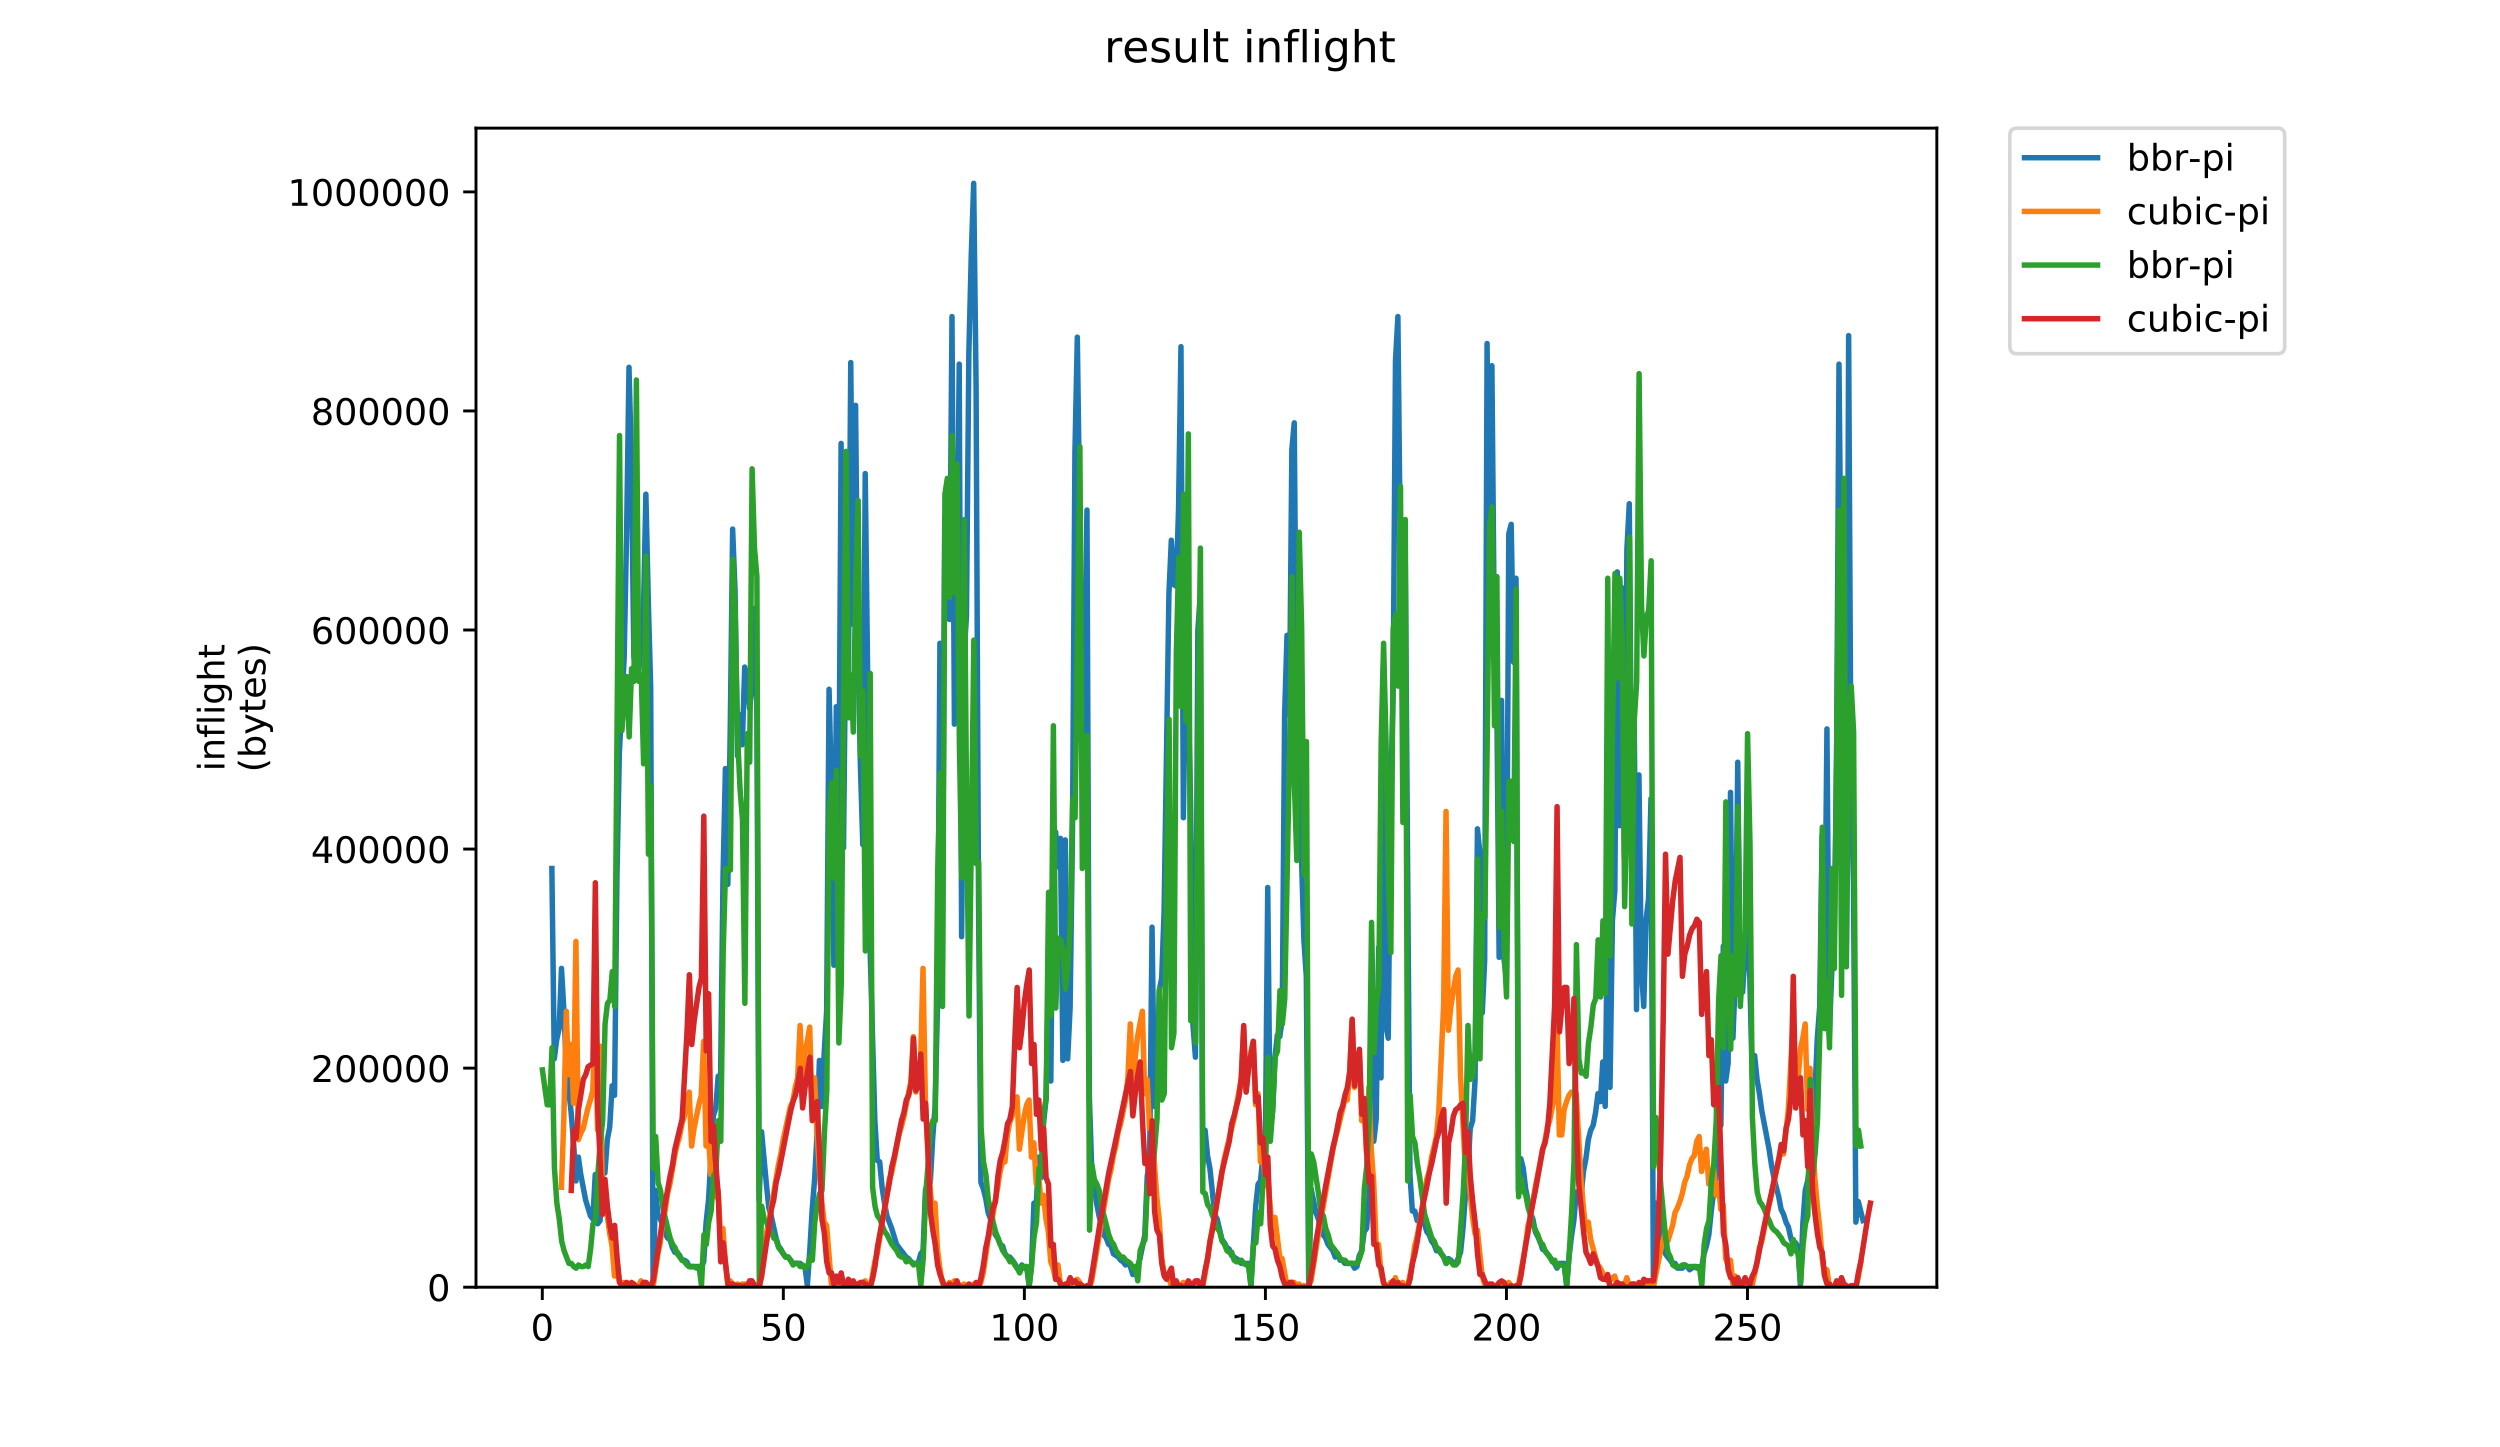 <?xml version="1.0" encoding="utf-8" standalone="no"?>
<!DOCTYPE svg PUBLIC "-//W3C//DTD SVG 1.1//EN"
  "http://www.w3.org/Graphics/SVG/1.1/DTD/svg11.dtd">
<!-- Created with matplotlib (https://matplotlib.org/) -->
<svg height="396pt" version="1.1" viewBox="0 0 684 396" width="684pt" xmlns="http://www.w3.org/2000/svg" xmlns:xlink="http://www.w3.org/1999/xlink">
 <defs>
  <style type="text/css">
*{stroke-linecap:butt;stroke-linejoin:round;}
  </style>
 </defs>
 <g id="figure_1">
  <g id="patch_1">
   <path d="M 0 396 
L 684 396 
L 684 0 
L 0 0 
z
" style="fill:#ffffff;"/>
  </g>
  <g id="axes_1">
   <g id="patch_2">
    <path d="M 130.23 352.174 
L 529.913 352.174 
L 529.913 35.062 
L 130.23 35.062 
z
" style="fill:#ffffff;"/>
   </g>
   <g id="matplotlib.axis_1">
    <g id="xtick_1">
     <g id="line2d_1">
      <defs>
       <path d="M 0 0 
L 0 3.5 
" id="m6be4c6c244" style="stroke:#000000;stroke-width:0.8;"/>
      </defs>
      <g>
       <use style="stroke:#000000;stroke-width:0.8;" x="148.374" xlink:href="#m6be4c6c244" y="352.174"/>
      </g>
     </g>
     <g id="text_1">
      <!-- 0 -->
      <defs>
       <path d="M 31.781 66.406 
Q 24.172 66.406 20.328 58.906 
Q 16.5 51.422 16.5 36.375 
Q 16.5 21.391 20.328 13.891 
Q 24.172 6.391 31.781 6.391 
Q 39.453 6.391 43.281 13.891 
Q 47.125 21.391 47.125 36.375 
Q 47.125 51.422 43.281 58.906 
Q 39.453 66.406 31.781 66.406 
z
M 31.781 74.219 
Q 44.047 74.219 50.516 64.516 
Q 56.984 54.828 56.984 36.375 
Q 56.984 17.969 50.516 8.266 
Q 44.047 -1.422 31.781 -1.422 
Q 19.531 -1.422 13.062 8.266 
Q 6.594 17.969 6.594 36.375 
Q 6.594 54.828 13.062 64.516 
Q 19.531 74.219 31.781 74.219 
z
" id="DejaVuSans-48"/>
      </defs>
      <g transform="translate(145.193 366.773)scale(0.1 -0.1)">
       <use xlink:href="#DejaVuSans-48"/>
      </g>
     </g>
    </g>
    <g id="xtick_2">
     <g id="line2d_2">
      <g>
       <use style="stroke:#000000;stroke-width:0.8;" x="214.321" xlink:href="#m6be4c6c244" y="352.174"/>
      </g>
     </g>
     <g id="text_2">
      <!-- 50 -->
      <defs>
       <path d="M 10.797 72.906 
L 49.516 72.906 
L 49.516 64.594 
L 19.828 64.594 
L 19.828 46.734 
Q 21.969 47.469 24.109 47.828 
Q 26.266 48.188 28.422 48.188 
Q 40.625 48.188 47.75 41.5 
Q 54.891 34.812 54.891 23.391 
Q 54.891 11.625 47.562 5.094 
Q 40.234 -1.422 26.906 -1.422 
Q 22.312 -1.422 17.547 -0.641 
Q 12.797 0.141 7.719 1.703 
L 7.719 11.625 
Q 12.109 9.234 16.797 8.062 
Q 21.484 6.891 26.703 6.891 
Q 35.156 6.891 40.078 11.328 
Q 45.016 15.766 45.016 23.391 
Q 45.016 31 40.078 35.438 
Q 35.156 39.891 26.703 39.891 
Q 22.75 39.891 18.812 39.016 
Q 14.891 38.141 10.797 36.281 
z
" id="DejaVuSans-53"/>
      </defs>
      <g transform="translate(207.958 366.773)scale(0.1 -0.1)">
       <use xlink:href="#DejaVuSans-53"/>
       <use x="63.623" xlink:href="#DejaVuSans-48"/>
      </g>
     </g>
    </g>
    <g id="xtick_3">
     <g id="line2d_3">
      <g>
       <use style="stroke:#000000;stroke-width:0.8;" x="280.268" xlink:href="#m6be4c6c244" y="352.174"/>
      </g>
     </g>
     <g id="text_3">
      <!-- 100 -->
      <defs>
       <path d="M 12.406 8.297 
L 28.516 8.297 
L 28.516 63.922 
L 10.984 60.406 
L 10.984 69.391 
L 28.422 72.906 
L 38.281 72.906 
L 38.281 8.297 
L 54.391 8.297 
L 54.391 0 
L 12.406 0 
z
" id="DejaVuSans-49"/>
      </defs>
      <g transform="translate(270.724 366.773)scale(0.1 -0.1)">
       <use xlink:href="#DejaVuSans-49"/>
       <use x="63.623" xlink:href="#DejaVuSans-48"/>
       <use x="127.246" xlink:href="#DejaVuSans-48"/>
      </g>
     </g>
    </g>
    <g id="xtick_4">
     <g id="line2d_4">
      <g>
       <use style="stroke:#000000;stroke-width:0.8;" x="346.215" xlink:href="#m6be4c6c244" y="352.174"/>
      </g>
     </g>
     <g id="text_4">
      <!-- 150 -->
      <g transform="translate(336.671 366.773)scale(0.1 -0.1)">
       <use xlink:href="#DejaVuSans-49"/>
       <use x="63.623" xlink:href="#DejaVuSans-53"/>
       <use x="127.246" xlink:href="#DejaVuSans-48"/>
      </g>
     </g>
    </g>
    <g id="xtick_5">
     <g id="line2d_5">
      <g>
       <use style="stroke:#000000;stroke-width:0.8;" x="412.162" xlink:href="#m6be4c6c244" y="352.174"/>
      </g>
     </g>
     <g id="text_5">
      <!-- 200 -->
      <defs>
       <path d="M 19.188 8.297 
L 53.609 8.297 
L 53.609 0 
L 7.328 0 
L 7.328 8.297 
Q 12.938 14.109 22.625 23.891 
Q 32.328 33.688 34.812 36.531 
Q 39.547 41.844 41.422 45.531 
Q 43.312 49.219 43.312 52.781 
Q 43.312 58.594 39.234 62.25 
Q 35.156 65.922 28.609 65.922 
Q 23.969 65.922 18.812 64.312 
Q 13.672 62.703 7.812 59.422 
L 7.812 69.391 
Q 13.766 71.781 18.938 73 
Q 24.125 74.219 28.422 74.219 
Q 39.75 74.219 46.484 68.547 
Q 53.219 62.891 53.219 53.422 
Q 53.219 48.922 51.531 44.891 
Q 49.859 40.875 45.406 35.406 
Q 44.188 33.984 37.641 27.219 
Q 31.109 20.453 19.188 8.297 
z
" id="DejaVuSans-50"/>
      </defs>
      <g transform="translate(402.618 366.773)scale(0.1 -0.1)">
       <use xlink:href="#DejaVuSans-50"/>
       <use x="63.623" xlink:href="#DejaVuSans-48"/>
       <use x="127.246" xlink:href="#DejaVuSans-48"/>
      </g>
     </g>
    </g>
    <g id="xtick_6">
     <g id="line2d_6">
      <g>
       <use style="stroke:#000000;stroke-width:0.8;" x="478.109" xlink:href="#m6be4c6c244" y="352.174"/>
      </g>
     </g>
     <g id="text_6">
      <!-- 250 -->
      <g transform="translate(468.565 366.773)scale(0.1 -0.1)">
       <use xlink:href="#DejaVuSans-50"/>
       <use x="63.623" xlink:href="#DejaVuSans-53"/>
       <use x="127.246" xlink:href="#DejaVuSans-48"/>
      </g>
     </g>
    </g>
   </g>
   <g id="matplotlib.axis_2">
    <g id="ytick_1">
     <g id="line2d_7">
      <defs>
       <path d="M 0 0 
L -3.5 0 
" id="me7ebad036f" style="stroke:#000000;stroke-width:0.8;"/>
      </defs>
      <g>
       <use style="stroke:#000000;stroke-width:0.8;" x="130.23" xlink:href="#me7ebad036f" y="352.174"/>
      </g>
     </g>
     <g id="text_7">
      <!-- 0 -->
      <g transform="translate(116.868 355.973)scale(0.1 -0.1)">
       <use xlink:href="#DejaVuSans-48"/>
      </g>
     </g>
    </g>
    <g id="ytick_2">
     <g id="line2d_8">
      <g>
       <use style="stroke:#000000;stroke-width:0.8;" x="130.23" xlink:href="#me7ebad036f" y="292.24"/>
      </g>
     </g>
     <g id="text_8">
      <!-- 200000 -->
      <g transform="translate(85.055 296.039)scale(0.1 -0.1)">
       <use xlink:href="#DejaVuSans-50"/>
       <use x="63.623" xlink:href="#DejaVuSans-48"/>
       <use x="127.246" xlink:href="#DejaVuSans-48"/>
       <use x="190.869" xlink:href="#DejaVuSans-48"/>
       <use x="254.492" xlink:href="#DejaVuSans-48"/>
       <use x="318.115" xlink:href="#DejaVuSans-48"/>
      </g>
     </g>
    </g>
    <g id="ytick_3">
     <g id="line2d_9">
      <g>
       <use style="stroke:#000000;stroke-width:0.8;" x="130.23" xlink:href="#me7ebad036f" y="232.306"/>
      </g>
     </g>
     <g id="text_9">
      <!-- 400000 -->
      <defs>
       <path d="M 37.797 64.312 
L 12.891 25.391 
L 37.797 25.391 
z
M 35.203 72.906 
L 47.609 72.906 
L 47.609 25.391 
L 58.016 25.391 
L 58.016 17.188 
L 47.609 17.188 
L 47.609 0 
L 37.797 0 
L 37.797 17.188 
L 4.891 17.188 
L 4.891 26.703 
z
" id="DejaVuSans-52"/>
      </defs>
      <g transform="translate(85.055 236.105)scale(0.1 -0.1)">
       <use xlink:href="#DejaVuSans-52"/>
       <use x="63.623" xlink:href="#DejaVuSans-48"/>
       <use x="127.246" xlink:href="#DejaVuSans-48"/>
       <use x="190.869" xlink:href="#DejaVuSans-48"/>
       <use x="254.492" xlink:href="#DejaVuSans-48"/>
       <use x="318.115" xlink:href="#DejaVuSans-48"/>
      </g>
     </g>
    </g>
    <g id="ytick_4">
     <g id="line2d_10">
      <g>
       <use style="stroke:#000000;stroke-width:0.8;" x="130.23" xlink:href="#me7ebad036f" y="172.371"/>
      </g>
     </g>
     <g id="text_10">
      <!-- 600000 -->
      <defs>
       <path d="M 33.016 40.375 
Q 26.375 40.375 22.484 35.828 
Q 18.609 31.297 18.609 23.391 
Q 18.609 15.531 22.484 10.953 
Q 26.375 6.391 33.016 6.391 
Q 39.656 6.391 43.531 10.953 
Q 47.406 15.531 47.406 23.391 
Q 47.406 31.297 43.531 35.828 
Q 39.656 40.375 33.016 40.375 
z
M 52.594 71.297 
L 52.594 62.312 
Q 48.875 64.062 45.094 64.984 
Q 41.312 65.922 37.594 65.922 
Q 27.828 65.922 22.672 59.328 
Q 17.531 52.734 16.797 39.406 
Q 19.672 43.656 24.016 45.922 
Q 28.375 48.188 33.594 48.188 
Q 44.578 48.188 50.953 41.516 
Q 57.328 34.859 57.328 23.391 
Q 57.328 12.156 50.688 5.359 
Q 44.047 -1.422 33.016 -1.422 
Q 20.359 -1.422 13.672 8.266 
Q 6.984 17.969 6.984 36.375 
Q 6.984 53.656 15.188 63.938 
Q 23.391 74.219 37.203 74.219 
Q 40.922 74.219 44.703 73.484 
Q 48.484 72.75 52.594 71.297 
z
" id="DejaVuSans-54"/>
      </defs>
      <g transform="translate(85.055 176.171)scale(0.1 -0.1)">
       <use xlink:href="#DejaVuSans-54"/>
       <use x="63.623" xlink:href="#DejaVuSans-48"/>
       <use x="127.246" xlink:href="#DejaVuSans-48"/>
       <use x="190.869" xlink:href="#DejaVuSans-48"/>
       <use x="254.492" xlink:href="#DejaVuSans-48"/>
       <use x="318.115" xlink:href="#DejaVuSans-48"/>
      </g>
     </g>
    </g>
    <g id="ytick_5">
     <g id="line2d_11">
      <g>
       <use style="stroke:#000000;stroke-width:0.8;" x="130.23" xlink:href="#me7ebad036f" y="112.437"/>
      </g>
     </g>
     <g id="text_11">
      <!-- 800000 -->
      <defs>
       <path d="M 31.781 34.625 
Q 24.75 34.625 20.719 30.859 
Q 16.703 27.094 16.703 20.516 
Q 16.703 13.922 20.719 10.156 
Q 24.75 6.391 31.781 6.391 
Q 38.812 6.391 42.859 10.172 
Q 46.922 13.969 46.922 20.516 
Q 46.922 27.094 42.891 30.859 
Q 38.875 34.625 31.781 34.625 
z
M 21.922 38.812 
Q 15.578 40.375 12.031 44.719 
Q 8.5 49.078 8.5 55.328 
Q 8.5 64.062 14.719 69.141 
Q 20.953 74.219 31.781 74.219 
Q 42.672 74.219 48.875 69.141 
Q 55.078 64.062 55.078 55.328 
Q 55.078 49.078 51.531 44.719 
Q 48 40.375 41.703 38.812 
Q 48.828 37.156 52.797 32.312 
Q 56.781 27.484 56.781 20.516 
Q 56.781 9.906 50.312 4.234 
Q 43.844 -1.422 31.781 -1.422 
Q 19.734 -1.422 13.25 4.234 
Q 6.781 9.906 6.781 20.516 
Q 6.781 27.484 10.781 32.312 
Q 14.797 37.156 21.922 38.812 
z
M 18.312 54.391 
Q 18.312 48.734 21.844 45.562 
Q 25.391 42.391 31.781 42.391 
Q 38.141 42.391 41.719 45.562 
Q 45.312 48.734 45.312 54.391 
Q 45.312 60.062 41.719 63.234 
Q 38.141 66.406 31.781 66.406 
Q 25.391 66.406 21.844 63.234 
Q 18.312 60.062 18.312 54.391 
z
" id="DejaVuSans-56"/>
      </defs>
      <g transform="translate(85.055 116.236)scale(0.1 -0.1)">
       <use xlink:href="#DejaVuSans-56"/>
       <use x="63.623" xlink:href="#DejaVuSans-48"/>
       <use x="127.246" xlink:href="#DejaVuSans-48"/>
       <use x="190.869" xlink:href="#DejaVuSans-48"/>
       <use x="254.492" xlink:href="#DejaVuSans-48"/>
       <use x="318.115" xlink:href="#DejaVuSans-48"/>
      </g>
     </g>
    </g>
    <g id="ytick_6">
     <g id="line2d_12">
      <g>
       <use style="stroke:#000000;stroke-width:0.8;" x="130.23" xlink:href="#me7ebad036f" y="52.503"/>
      </g>
     </g>
     <g id="text_12">
      <!-- 1000000 -->
      <g transform="translate(78.693 56.302)scale(0.1 -0.1)">
       <use xlink:href="#DejaVuSans-49"/>
       <use x="63.623" xlink:href="#DejaVuSans-48"/>
       <use x="127.246" xlink:href="#DejaVuSans-48"/>
       <use x="190.869" xlink:href="#DejaVuSans-48"/>
       <use x="254.492" xlink:href="#DejaVuSans-48"/>
       <use x="318.115" xlink:href="#DejaVuSans-48"/>
       <use x="381.738" xlink:href="#DejaVuSans-48"/>
      </g>
     </g>
    </g>
    <g id="text_13">
     <!-- inflight -->
     <defs>
      <path d="M 9.422 54.688 
L 18.406 54.688 
L 18.406 0 
L 9.422 0 
z
M 9.422 75.984 
L 18.406 75.984 
L 18.406 64.594 
L 9.422 64.594 
z
" id="DejaVuSans-105"/>
      <path d="M 54.891 33.016 
L 54.891 0 
L 45.906 0 
L 45.906 32.719 
Q 45.906 40.484 42.875 44.328 
Q 39.844 48.188 33.797 48.188 
Q 26.516 48.188 22.312 43.547 
Q 18.109 38.922 18.109 30.906 
L 18.109 0 
L 9.078 0 
L 9.078 54.688 
L 18.109 54.688 
L 18.109 46.188 
Q 21.344 51.125 25.703 53.562 
Q 30.078 56 35.797 56 
Q 45.219 56 50.047 50.172 
Q 54.891 44.344 54.891 33.016 
z
" id="DejaVuSans-110"/>
      <path d="M 37.109 75.984 
L 37.109 68.5 
L 28.516 68.5 
Q 23.688 68.5 21.797 66.547 
Q 19.922 64.594 19.922 59.516 
L 19.922 54.688 
L 34.719 54.688 
L 34.719 47.703 
L 19.922 47.703 
L 19.922 0 
L 10.891 0 
L 10.891 47.703 
L 2.297 47.703 
L 2.297 54.688 
L 10.891 54.688 
L 10.891 58.5 
Q 10.891 67.625 15.141 71.797 
Q 19.391 75.984 28.609 75.984 
z
" id="DejaVuSans-102"/>
      <path d="M 9.422 75.984 
L 18.406 75.984 
L 18.406 0 
L 9.422 0 
z
" id="DejaVuSans-108"/>
      <path d="M 45.406 27.984 
Q 45.406 37.75 41.375 43.109 
Q 37.359 48.484 30.078 48.484 
Q 22.859 48.484 18.828 43.109 
Q 14.797 37.75 14.797 27.984 
Q 14.797 18.266 18.828 12.891 
Q 22.859 7.516 30.078 7.516 
Q 37.359 7.516 41.375 12.891 
Q 45.406 18.266 45.406 27.984 
z
M 54.391 6.781 
Q 54.391 -7.172 48.188 -13.984 
Q 42 -20.797 29.203 -20.797 
Q 24.469 -20.797 20.266 -20.094 
Q 16.062 -19.391 12.109 -17.922 
L 12.109 -9.188 
Q 16.062 -11.328 19.922 -12.344 
Q 23.781 -13.375 27.781 -13.375 
Q 36.625 -13.375 41.016 -8.766 
Q 45.406 -4.156 45.406 5.172 
L 45.406 9.625 
Q 42.625 4.781 38.281 2.391 
Q 33.938 0 27.875 0 
Q 17.828 0 11.672 7.656 
Q 5.516 15.328 5.516 27.984 
Q 5.516 40.672 11.672 48.328 
Q 17.828 56 27.875 56 
Q 33.938 56 38.281 53.609 
Q 42.625 51.219 45.406 46.391 
L 45.406 54.688 
L 54.391 54.688 
z
" id="DejaVuSans-103"/>
      <path d="M 54.891 33.016 
L 54.891 0 
L 45.906 0 
L 45.906 32.719 
Q 45.906 40.484 42.875 44.328 
Q 39.844 48.188 33.797 48.188 
Q 26.516 48.188 22.312 43.547 
Q 18.109 38.922 18.109 30.906 
L 18.109 0 
L 9.078 0 
L 9.078 75.984 
L 18.109 75.984 
L 18.109 46.188 
Q 21.344 51.125 25.703 53.562 
Q 30.078 56 35.797 56 
Q 45.219 56 50.047 50.172 
Q 54.891 44.344 54.891 33.016 
z
" id="DejaVuSans-104"/>
      <path d="M 18.312 70.219 
L 18.312 54.688 
L 36.812 54.688 
L 36.812 47.703 
L 18.312 47.703 
L 18.312 18.016 
Q 18.312 11.328 20.141 9.422 
Q 21.969 7.516 27.594 7.516 
L 36.812 7.516 
L 36.812 0 
L 27.594 0 
Q 17.188 0 13.234 3.875 
Q 9.281 7.766 9.281 18.016 
L 9.281 47.703 
L 2.688 47.703 
L 2.688 54.688 
L 9.281 54.688 
L 9.281 70.219 
z
" id="DejaVuSans-116"/>
     </defs>
     <g transform="translate(61.415 211.018)rotate(-90)scale(0.1 -0.1)">
      <use xlink:href="#DejaVuSans-105"/>
      <use x="27.783" xlink:href="#DejaVuSans-110"/>
      <use x="91.162" xlink:href="#DejaVuSans-102"/>
      <use x="126.367" xlink:href="#DejaVuSans-108"/>
      <use x="154.15" xlink:href="#DejaVuSans-105"/>
      <use x="181.934" xlink:href="#DejaVuSans-103"/>
      <use x="245.41" xlink:href="#DejaVuSans-104"/>
      <use x="308.789" xlink:href="#DejaVuSans-116"/>
     </g>
     <!-- (bytes) -->
     <defs>
      <path d="M 31 75.875 
Q 24.469 64.656 21.281 53.656 
Q 18.109 42.672 18.109 31.391 
Q 18.109 20.125 21.312 9.062 
Q 24.516 -2 31 -13.188 
L 23.188 -13.188 
Q 15.875 -1.703 12.234 9.375 
Q 8.594 20.453 8.594 31.391 
Q 8.594 42.281 12.203 53.312 
Q 15.828 64.359 23.188 75.875 
z
" id="DejaVuSans-40"/>
      <path d="M 48.688 27.297 
Q 48.688 37.203 44.609 42.844 
Q 40.531 48.484 33.406 48.484 
Q 26.266 48.484 22.188 42.844 
Q 18.109 37.203 18.109 27.297 
Q 18.109 17.391 22.188 11.75 
Q 26.266 6.109 33.406 6.109 
Q 40.531 6.109 44.609 11.75 
Q 48.688 17.391 48.688 27.297 
z
M 18.109 46.391 
Q 20.953 51.266 25.266 53.625 
Q 29.594 56 35.594 56 
Q 45.562 56 51.781 48.094 
Q 58.016 40.188 58.016 27.297 
Q 58.016 14.406 51.781 6.484 
Q 45.562 -1.422 35.594 -1.422 
Q 29.594 -1.422 25.266 0.953 
Q 20.953 3.328 18.109 8.203 
L 18.109 0 
L 9.078 0 
L 9.078 75.984 
L 18.109 75.984 
z
" id="DejaVuSans-98"/>
      <path d="M 32.172 -5.078 
Q 28.375 -14.844 24.75 -17.812 
Q 21.141 -20.797 15.094 -20.797 
L 7.906 -20.797 
L 7.906 -13.281 
L 13.188 -13.281 
Q 16.891 -13.281 18.938 -11.516 
Q 21 -9.766 23.484 -3.219 
L 25.094 0.875 
L 2.984 54.688 
L 12.5 54.688 
L 29.594 11.922 
L 46.688 54.688 
L 56.203 54.688 
z
" id="DejaVuSans-121"/>
      <path d="M 56.203 29.594 
L 56.203 25.203 
L 14.891 25.203 
Q 15.484 15.922 20.484 11.062 
Q 25.484 6.203 34.422 6.203 
Q 39.594 6.203 44.453 7.469 
Q 49.312 8.734 54.109 11.281 
L 54.109 2.781 
Q 49.266 0.734 44.188 -0.344 
Q 39.109 -1.422 33.891 -1.422 
Q 20.797 -1.422 13.156 6.188 
Q 5.516 13.812 5.516 26.812 
Q 5.516 40.234 12.766 48.109 
Q 20.016 56 32.328 56 
Q 43.359 56 49.781 48.891 
Q 56.203 41.797 56.203 29.594 
z
M 47.219 32.234 
Q 47.125 39.594 43.094 43.984 
Q 39.062 48.391 32.422 48.391 
Q 24.906 48.391 20.391 44.141 
Q 15.875 39.891 15.188 32.172 
z
" id="DejaVuSans-101"/>
      <path d="M 44.281 53.078 
L 44.281 44.578 
Q 40.484 46.531 36.375 47.5 
Q 32.281 48.484 27.875 48.484 
Q 21.188 48.484 17.844 46.438 
Q 14.5 44.391 14.5 40.281 
Q 14.5 37.156 16.891 35.375 
Q 19.281 33.594 26.516 31.984 
L 29.594 31.297 
Q 39.156 29.25 43.188 25.516 
Q 47.219 21.781 47.219 15.094 
Q 47.219 7.469 41.188 3.016 
Q 35.156 -1.422 24.609 -1.422 
Q 20.219 -1.422 15.453 -0.562 
Q 10.688 0.297 5.422 2 
L 5.422 11.281 
Q 10.406 8.688 15.234 7.391 
Q 20.062 6.109 24.812 6.109 
Q 31.156 6.109 34.562 8.281 
Q 37.984 10.453 37.984 14.406 
Q 37.984 18.062 35.516 20.016 
Q 33.062 21.969 24.703 23.781 
L 21.578 24.516 
Q 13.234 26.266 9.516 29.906 
Q 5.812 33.547 5.812 39.891 
Q 5.812 47.609 11.281 51.797 
Q 16.75 56 26.812 56 
Q 31.781 56 36.172 55.266 
Q 40.578 54.547 44.281 53.078 
z
" id="DejaVuSans-115"/>
      <path d="M 8.016 75.875 
L 15.828 75.875 
Q 23.141 64.359 26.781 53.312 
Q 30.422 42.281 30.422 31.391 
Q 30.422 20.453 26.781 9.375 
Q 23.141 -1.703 15.828 -13.188 
L 8.016 -13.188 
Q 14.5 -2 17.703 9.062 
Q 20.906 20.125 20.906 31.391 
Q 20.906 42.672 17.703 53.656 
Q 14.5 64.656 8.016 75.875 
z
" id="DejaVuSans-41"/>
     </defs>
     <g transform="translate(72.613 211.295)rotate(-90)scale(0.1 -0.1)">
      <use xlink:href="#DejaVuSans-40"/>
      <use x="39.014" xlink:href="#DejaVuSans-98"/>
      <use x="102.49" xlink:href="#DejaVuSans-121"/>
      <use x="161.67" xlink:href="#DejaVuSans-116"/>
      <use x="200.879" xlink:href="#DejaVuSans-101"/>
      <use x="262.402" xlink:href="#DejaVuSans-115"/>
      <use x="314.502" xlink:href="#DejaVuSans-41"/>
     </g>
    </g>
   </g>
   <g id="line2d_13">
    <path clip-path="url(#pe6dd3c3e23)" d="M 150.991 237.618 
L 151.65 289.689 
L 152.31 284.482 
L 152.969 281.445 
L 153.628 264.955 
L 154.288 276.671 
L 154.947 291.859 
L 156.266 304.443 
L 156.926 312.687 
L 157.585 323.101 
L 158.245 316.592 
L 158.904 321.366 
L 160.223 328.308 
L 161.542 332.648 
L 162.202 333.515 
L 162.861 321.366 
L 163.521 334.817 
L 164.18 333.949 
L 164.839 320.498 
L 165.499 320.932 
L 166.158 311.819 
L 166.818 308.348 
L 167.477 297.066 
L 168.137 299.669 
L 168.796 239.788 
L 169.456 205.942 
L 170.775 179.906 
L 171.434 146.06 
L 172.094 100.498 
L 172.753 126.1 
L 173.413 179.472 
L 174.072 182.944 
L 174.732 183.812 
L 175.391 176.869 
L 176.05 167.323 
L 176.71 135.212 
L 177.369 164.285 
L 178.029 188.151 
L 178.688 351.74 
L 179.348 325.705 
L 180.007 332.214 
L 180.667 333.515 
L 181.326 335.251 
L 181.986 337.421 
L 182.645 338.723 
L 183.305 339.156 
L 183.964 341.326 
L 184.624 342.628 
L 185.283 342.628 
L 185.942 343.496 
L 186.602 344.797 
L 187.261 344.797 
L 187.921 345.231 
L 188.58 346.533 
L 191.878 346.533 
L 192.537 345.231 
L 193.197 334.383 
L 193.856 328.308 
L 195.175 305.31 
L 195.835 303.141 
L 196.494 294.462 
L 197.153 294.462 
L 197.813 240.222 
L 198.472 210.281 
L 199.132 241.957 
L 199.791 199.867 
L 200.451 144.758 
L 201.11 161.682 
L 201.77 206.81 
L 202.429 195.528 
L 203.089 203.772 
L 203.748 182.51 
L 204.408 185.113 
L 205.067 193.792 
L 205.727 189.019 
L 206.386 166.455 
L 207.046 187.717 
L 207.705 328.308 
L 208.364 309.65 
L 209.683 323.969 
L 210.343 330.478 
L 211.002 332.648 
L 212.321 338.723 
L 212.981 340.892 
L 213.64 341.76 
L 214.3 343.062 
L 214.959 343.93 
L 215.619 343.93 
L 216.938 345.665 
L 218.916 345.665 
L 219.575 346.533 
L 220.235 346.533 
L 220.894 351.74 
L 221.554 342.194 
L 222.213 330.912 
L 222.873 322.667 
L 223.532 310.517 
L 224.192 290.123 
L 224.851 302.707 
L 225.511 287.953 
L 226.17 276.671 
L 226.83 188.585 
L 227.489 216.356 
L 228.149 264.088 
L 228.808 193.358 
L 229.467 227.638 
L 230.127 121.327 
L 230.786 231.977 
L 231.446 166.889 
L 232.105 188.151 
L 232.765 99.196 
L 233.424 170.794 
L 234.084 110.912 
L 234.743 177.303 
L 235.403 209.413 
L 236.062 231.109 
L 236.722 129.571 
L 237.381 183.812 
L 238.041 258.881 
L 239.36 306.612 
L 240.019 317.46 
L 240.678 317.894 
L 241.338 324.837 
L 241.997 329.176 
L 242.657 332.648 
L 243.976 336.119 
L 245.295 340.458 
L 247.933 343.93 
L 248.592 344.364 
L 249.252 345.231 
L 249.911 345.665 
L 251.23 345.665 
L 251.889 343.062 
L 252.549 342.194 
L 253.208 325.705 
L 253.868 323.535 
L 254.527 323.535 
L 255.187 311.385 
L 255.846 302.707 
L 256.506 274.936 
L 257.165 176.001 
L 257.825 264.522 
L 258.484 141.287 
L 259.144 169.058 
L 259.803 169.492 
L 260.463 86.613 
L 261.122 198.131 
L 261.781 168.19 
L 262.441 99.63 
L 263.1 256.277 
L 263.76 179.472 
L 264.419 168.624 
L 265.079 96.593 
L 265.738 69.69 
L 266.398 50.163 
L 267.057 105.705 
L 267.717 245.429 
L 268.376 323.535 
L 269.036 325.271 
L 269.695 327.874 
L 270.355 331.78 
L 271.014 333.515 
L 271.674 336.119 
L 272.333 337.855 
L 272.992 338.723 
L 273.652 340.458 
L 274.311 340.892 
L 274.971 343.062 
L 275.63 343.93 
L 276.29 343.93 
L 277.609 345.665 
L 278.268 346.967 
L 278.928 346.967 
L 279.587 346.099 
L 280.247 346.967 
L 280.906 346.533 
L 281.566 351.74 
L 282.225 346.533 
L 282.885 329.176 
L 283.544 329.176 
L 284.203 316.592 
L 284.863 322.233 
L 285.522 307.046 
L 286.182 300.971 
L 286.841 270.163 
L 287.501 295.764 
L 288.16 229.374 
L 288.82 227.638 
L 289.479 237.184 
L 290.139 229.374 
L 290.798 290.123 
L 291.458 229.808 
L 292.117 289.689 
L 292.777 275.804 
L 293.436 227.638 
L 294.096 123.93 
L 294.755 92.254 
L 295.414 141.721 
L 296.074 208.979 
L 296.733 182.076 
L 297.393 139.551 
L 298.052 300.103 
L 298.712 320.498 
L 299.371 324.403 
L 300.031 329.176 
L 300.69 332.648 
L 302.009 337.855 
L 302.669 338.723 
L 303.328 340.458 
L 303.988 340.892 
L 304.647 343.062 
L 305.966 343.93 
L 306.625 344.797 
L 307.285 345.231 
L 307.944 346.099 
L 308.604 345.231 
L 309.263 346.533 
L 309.923 348.703 
L 310.582 346.533 
L 311.242 346.533 
L 311.901 344.364 
L 313.22 337.855 
L 313.88 321.799 
L 314.539 317.894 
L 315.199 253.673 
L 315.858 302.707 
L 316.517 301.839 
L 317.177 271.03 
L 317.836 267.559 
L 318.496 249.334 
L 319.815 162.549 
L 320.474 147.796 
L 321.134 159.946 
L 321.793 160.38 
L 322.453 139.117 
L 323.112 94.857 
L 323.772 223.733 
L 324.431 178.605 
L 325.091 190.321 
L 325.75 219.827 
L 326.41 280.577 
L 327.069 289.255 
L 327.728 172.53 
L 328.388 162.983 
L 329.047 319.196 
L 329.707 309.216 
L 330.366 316.158 
L 331.026 319.63 
L 332.345 332.214 
L 333.004 333.515 
L 334.323 339.156 
L 334.983 340.024 
L 335.642 341.326 
L 336.302 341.76 
L 336.961 343.496 
L 338.939 344.797 
L 339.599 345.665 
L 341.577 345.665 
L 342.237 351.74 
L 343.556 330.044 
L 344.215 323.969 
L 344.875 323.101 
L 345.534 316.158 
L 346.194 313.989 
L 346.853 242.825 
L 347.513 309.216 
L 348.172 304.009 
L 348.831 289.255 
L 349.491 283.18 
L 350.15 283.614 
L 350.81 278.841 
L 351.469 195.528 
L 352.129 173.831 
L 352.788 195.528 
L 353.448 123.062 
L 354.107 115.686 
L 354.767 197.697 
L 355.426 182.944 
L 356.086 234.581 
L 356.745 257.145 
L 357.405 267.125 
L 358.064 351.74 
L 358.724 325.271 
L 360.042 331.78 
L 360.702 333.515 
L 361.361 336.119 
L 362.021 337.855 
L 362.68 338.723 
L 363.34 340.458 
L 364.659 342.194 
L 365.318 343.93 
L 365.978 343.062 
L 366.637 344.797 
L 367.297 344.797 
L 367.956 345.665 
L 369.935 345.665 
L 370.594 346.967 
L 371.253 346.533 
L 371.913 343.496 
L 372.572 342.194 
L 373.232 336.987 
L 373.891 336.119 
L 374.551 327.44 
L 375.21 285.35 
L 375.87 312.253 
L 376.529 306.178 
L 377.189 259.314 
L 377.848 294.896 
L 378.508 182.51 
L 379.167 280.577 
L 379.827 284.048 
L 380.486 217.658 
L 381.146 190.321 
L 381.805 98.763 
L 382.464 86.613 
L 383.124 150.833 
L 383.783 160.38 
L 384.443 147.796 
L 385.762 321.366 
L 386.421 331.346 
L 387.081 331.346 
L 387.74 333.949 
L 388.4 332.648 
L 389.059 333.949 
L 389.719 334.817 
L 390.378 336.987 
L 391.038 337.855 
L 391.697 339.59 
L 392.356 340.458 
L 393.016 342.194 
L 393.675 342.194 
L 394.994 343.93 
L 395.654 345.665 
L 396.313 344.364 
L 396.973 344.797 
L 397.632 345.665 
L 398.292 345.665 
L 398.951 344.364 
L 399.611 342.628 
L 400.27 336.119 
L 400.93 327.007 
L 401.589 320.932 
L 402.249 308.782 
L 402.908 306.612 
L 403.567 295.764 
L 404.227 226.77 
L 404.886 233.279 
L 405.546 277.105 
L 406.205 262.786 
L 406.865 93.989 
L 407.524 173.831 
L 408.184 100.064 
L 408.843 172.964 
L 409.503 188.585 
L 410.162 261.918 
L 410.822 191.622 
L 411.481 262.352 
L 412.141 267.559 
L 412.8 146.06 
L 413.46 143.457 
L 414.119 181.208 
L 414.778 158.21 
L 415.438 325.705 
L 416.097 317.026 
L 416.757 319.63 
L 417.416 325.271 
L 418.735 331.78 
L 419.395 333.515 
L 420.054 336.987 
L 421.373 339.59 
L 422.033 341.76 
L 422.692 342.194 
L 425.33 345.665 
L 425.989 346.967 
L 426.649 345.665 
L 427.968 345.665 
L 428.627 351.74 
L 429.287 343.93 
L 429.946 338.289 
L 430.606 333.949 
L 431.265 326.139 
L 431.925 326.139 
L 432.584 327.007 
L 433.244 320.498 
L 433.903 317.026 
L 434.563 311.819 
L 435.222 309.216 
L 435.881 307.914 
L 436.541 304.443 
L 437.2 299.235 
L 437.86 301.405 
L 438.519 290.557 
L 439.179 302.707 
L 439.838 248.032 
L 440.498 297.5 
L 441.157 251.938 
L 441.817 243.693 
L 442.476 156.474 
L 443.136 225.902 
L 443.795 160.814 
L 444.455 234.581 
L 445.114 150.4 
L 445.774 137.816 
L 446.433 218.526 
L 447.092 192.49 
L 447.752 276.237 
L 448.411 212.017 
L 449.071 264.955 
L 449.73 275.37 
L 450.39 251.504 
L 451.049 245.863 
L 451.709 218.526 
L 452.368 351.74 
L 453.028 329.176 
L 453.687 332.648 
L 454.347 334.383 
L 455.006 339.59 
L 455.666 343.062 
L 457.644 345.665 
L 458.303 345.665 
L 458.963 346.967 
L 460.282 346.967 
L 460.941 346.099 
L 461.601 346.533 
L 462.26 347.401 
L 463.579 346.533 
L 464.239 346.533 
L 464.898 346.967 
L 465.558 346.967 
L 466.217 343.062 
L 466.877 340.892 
L 467.536 337.855 
L 468.196 331.346 
L 468.855 326.139 
L 469.514 322.667 
L 470.174 305.744 
L 470.833 307.914 
L 471.493 258.881 
L 472.152 295.764 
L 472.812 290.991 
L 473.471 216.79 
L 474.131 284.048 
L 474.79 267.125 
L 475.45 208.545 
L 476.109 266.691 
L 476.769 271.464 
L 477.428 260.616 
L 478.088 253.673 
L 478.747 267.559 
L 479.406 294.896 
L 480.066 288.821 
L 480.725 295.33 
L 481.385 299.235 
L 482.044 304.009 
L 484.023 314.423 
L 484.682 318.762 
L 485.342 322.233 
L 486.661 327.44 
L 487.32 330.912 
L 487.98 332.214 
L 488.639 334.383 
L 489.299 335.685 
L 489.958 338.723 
L 490.617 340.458 
L 491.277 340.024 
L 491.936 341.326 
L 492.596 351.74 
L 493.255 334.817 
L 493.915 325.705 
L 494.574 323.101 
L 495.234 318.328 
L 496.553 299.235 
L 497.212 284.048 
L 497.872 275.37 
L 498.531 228.506 
L 499.191 267.125 
L 499.85 199.433 
L 500.51 283.18 
L 501.169 265.823 
L 501.828 257.579 
L 502.488 207.244 
L 503.147 99.63 
L 503.807 170.794 
L 504.466 185.113 
L 505.126 264.088 
L 505.785 91.82 
L 506.445 216.79 
L 507.104 240.656 
L 507.764 334.383 
L 508.423 328.742 
L 509.742 333.949 
L 509.742 333.949 
" style="fill:none;stroke:#1f77b4;stroke-linecap:square;stroke-width:1.5;"/>
   </g>
   <g id="line2d_14">
    <path clip-path="url(#pe6dd3c3e23)" d="M 153.611 324.837 
L 154.271 305.744 
L 154.93 276.671 
L 155.59 294.028 
L 156.249 285.784 
L 156.909 301.839 
L 157.568 257.579 
L 158.228 311.819 
L 158.887 310.084 
L 159.547 308.782 
L 160.865 303.141 
L 161.525 300.971 
L 162.184 298.368 
L 162.844 280.143 
L 163.503 309.216 
L 164.163 286.218 
L 164.822 327.874 
L 165.482 326.139 
L 166.141 332.648 
L 166.801 337.421 
L 167.46 340.892 
L 168.12 349.137 
L 168.779 344.797 
L 169.439 350.438 
L 170.098 351.306 
L 170.758 350.872 
L 171.417 351.74 
L 172.076 352.174 
L 172.736 351.74 
L 173.395 351.74 
L 174.055 352.174 
L 174.714 351.74 
L 175.374 350.438 
L 176.033 351.306 
L 176.693 351.74 
L 178.012 351.74 
L 178.671 352.174 
L 179.99 343.062 
L 180.65 340.024 
L 181.309 334.383 
L 181.969 331.346 
L 182.628 326.573 
L 183.287 323.969 
L 184.606 316.158 
L 185.266 313.121 
L 185.925 310.951 
L 186.585 307.48 
L 187.244 305.31 
L 187.904 300.971 
L 188.563 298.802 
L 189.223 313.555 
L 189.882 308.782 
L 191.201 302.273 
L 191.861 299.669 
L 192.52 284.916 
L 193.18 313.555 
L 193.839 310.951 
L 194.498 321.366 
L 195.158 318.762 
L 195.817 327.44 
L 196.477 325.705 
L 197.136 338.289 
L 197.796 336.119 
L 198.455 345.231 
L 199.115 351.306 
L 199.774 350.438 
L 201.093 352.174 
L 201.753 351.306 
L 202.412 351.74 
L 203.072 351.306 
L 204.39 351.306 
L 205.05 352.174 
L 205.709 352.174 
L 206.369 351.306 
L 207.028 352.174 
L 207.688 351.74 
L 208.347 345.665 
L 209.666 337.421 
L 210.326 334.383 
L 212.964 318.762 
L 213.623 315.725 
L 214.283 311.819 
L 216.261 302.707 
L 216.92 301.405 
L 217.58 297.5 
L 218.239 294.896 
L 218.899 280.577 
L 219.558 295.764 
L 220.218 287.953 
L 220.877 284.916 
L 221.537 281.011 
L 222.196 304.443 
L 222.856 294.896 
L 223.515 309.216 
L 224.175 320.064 
L 224.834 328.742 
L 225.494 334.383 
L 226.153 335.251 
L 227.472 351.306 
L 228.131 350.872 
L 228.791 350.872 
L 229.45 352.174 
L 230.11 350.438 
L 230.769 351.74 
L 231.429 352.174 
L 232.088 351.306 
L 232.748 352.174 
L 233.407 351.306 
L 234.067 351.306 
L 234.726 352.174 
L 235.386 352.174 
L 236.705 350.438 
L 237.364 352.174 
L 238.023 352.174 
L 238.683 349.137 
L 239.342 345.231 
L 240.002 343.062 
L 241.321 334.817 
L 241.98 331.346 
L 243.299 322.667 
L 243.959 320.932 
L 245.937 310.517 
L 246.597 308.348 
L 247.256 305.744 
L 249.234 295.764 
L 249.894 283.614 
L 250.553 298.802 
L 251.213 293.161 
L 251.872 290.557 
L 252.532 264.955 
L 253.191 301.405 
L 253.851 314.857 
L 254.51 325.271 
L 255.17 332.648 
L 255.829 329.176 
L 256.489 341.76 
L 257.148 346.967 
L 257.808 350.872 
L 258.467 352.174 
L 259.126 352.174 
L 259.786 350.872 
L 260.445 351.74 
L 261.105 350.438 
L 261.764 351.74 
L 263.083 351.74 
L 263.743 351.306 
L 264.402 352.174 
L 265.721 352.174 
L 266.381 351.306 
L 267.04 352.174 
L 267.7 352.174 
L 268.359 350.872 
L 269.019 348.269 
L 270.337 339.156 
L 270.997 336.553 
L 272.316 328.308 
L 272.975 324.837 
L 273.635 320.498 
L 274.294 317.894 
L 274.954 317.894 
L 275.613 310.517 
L 276.273 307.046 
L 276.932 305.31 
L 277.592 301.405 
L 278.251 300.103 
L 278.911 314.423 
L 280.23 305.31 
L 280.889 302.273 
L 281.548 300.971 
L 282.208 316.592 
L 282.867 312.687 
L 283.527 323.969 
L 284.186 321.799 
L 284.846 329.176 
L 285.505 327.007 
L 286.165 333.515 
L 286.824 336.987 
L 287.484 345.231 
L 288.143 346.967 
L 288.803 350.005 
L 289.462 346.099 
L 290.122 351.306 
L 291.44 352.174 
L 292.1 351.74 
L 292.759 351.74 
L 293.419 350.872 
L 294.078 350.872 
L 294.738 350.005 
L 295.397 350.872 
L 296.057 352.174 
L 298.035 352.174 
L 298.695 350.438 
L 303.311 322.667 
L 303.97 320.064 
L 304.63 316.158 
L 305.289 313.555 
L 305.949 309.65 
L 306.608 307.48 
L 307.927 300.971 
L 308.587 294.896 
L 309.246 280.143 
L 309.906 295.764 
L 311.225 283.614 
L 312.544 276.671 
L 313.203 299.235 
L 313.862 295.33 
L 314.522 308.782 
L 315.181 307.046 
L 315.841 318.328 
L 316.5 327.44 
L 317.16 333.515 
L 317.819 343.93 
L 318.479 348.269 
L 319.138 349.571 
L 319.798 349.571 
L 320.457 351.74 
L 321.117 350.872 
L 322.436 351.74 
L 323.095 351.74 
L 323.755 350.872 
L 324.414 351.74 
L 325.073 351.74 
L 325.733 351.306 
L 326.392 352.174 
L 327.052 351.306 
L 327.711 351.74 
L 328.371 351.306 
L 329.03 352.174 
L 329.69 348.703 
L 331.668 336.119 
L 332.987 328.742 
L 334.965 317.026 
L 337.603 306.178 
L 339.582 295.33 
L 340.241 281.878 
L 340.901 298.368 
L 341.56 292.293 
L 342.22 287.953 
L 342.879 284.916 
L 343.539 302.273 
L 344.198 299.235 
L 344.858 317.894 
L 345.517 313.989 
L 346.176 324.403 
L 346.836 321.799 
L 348.155 337.855 
L 348.814 333.082 
L 350.133 343.93 
L 350.793 344.364 
L 352.112 351.74 
L 353.431 350.872 
L 354.09 350.872 
L 354.75 352.174 
L 355.409 351.306 
L 356.069 352.174 
L 356.728 351.74 
L 357.387 352.174 
L 358.047 351.74 
L 358.706 350.438 
L 360.685 337.855 
L 364.642 314.857 
L 365.301 311.385 
L 365.961 309.216 
L 367.939 300.971 
L 368.598 300.971 
L 369.258 293.594 
L 369.917 279.275 
L 370.577 297.5 
L 371.236 291.425 
L 371.896 287.953 
L 372.555 306.612 
L 373.215 301.839 
L 373.874 315.291 
L 374.534 297.5 
L 375.193 314.857 
L 375.853 323.535 
L 376.512 340.458 
L 377.172 340.458 
L 377.831 347.835 
L 378.49 350.872 
L 379.15 352.174 
L 379.809 351.74 
L 380.469 350.872 
L 381.128 352.174 
L 381.788 349.571 
L 382.447 352.174 
L 383.107 351.74 
L 383.766 350.872 
L 384.426 351.74 
L 385.085 352.174 
L 386.404 345.665 
L 387.064 340.892 
L 387.723 338.289 
L 388.383 334.817 
L 389.701 326.573 
L 390.361 322.667 
L 391.02 320.498 
L 391.68 316.592 
L 392.999 310.951 
L 393.658 304.009 
L 394.977 274.936 
L 395.637 221.997 
L 396.296 281.878 
L 396.956 275.37 
L 398.275 267.125 
L 398.934 265.389 
L 399.594 294.028 
L 400.912 320.064 
L 401.572 317.46 
L 402.231 326.573 
L 402.891 333.082 
L 403.55 337.421 
L 404.21 336.553 
L 405.529 349.137 
L 406.188 351.306 
L 407.507 352.174 
L 408.167 352.174 
L 408.826 351.74 
L 410.145 351.74 
L 410.805 352.174 
L 411.464 351.74 
L 412.123 352.174 
L 412.783 350.872 
L 413.442 351.74 
L 414.102 352.174 
L 414.761 352.174 
L 415.421 351.74 
L 417.399 340.892 
L 418.059 335.251 
L 418.718 333.082 
L 420.037 324.837 
L 422.015 314.857 
L 422.675 312.253 
L 423.334 308.348 
L 423.994 306.612 
L 424.653 303.141 
L 425.313 300.537 
L 425.972 278.841 
L 426.632 310.517 
L 427.291 310.517 
L 427.951 303.575 
L 428.61 301.405 
L 429.27 299.669 
L 429.929 298.802 
L 430.589 298.802 
L 431.248 299.235 
L 432.567 322.667 
L 433.226 330.478 
L 433.886 336.553 
L 434.545 334.383 
L 435.205 339.156 
L 436.524 343.93 
L 437.183 346.099 
L 437.843 346.967 
L 438.502 348.269 
L 439.162 350.005 
L 439.821 350.438 
L 440.481 350.438 
L 441.14 349.571 
L 441.8 349.137 
L 442.459 351.74 
L 443.119 352.174 
L 443.778 352.174 
L 444.437 351.74 
L 445.097 349.571 
L 445.756 351.74 
L 446.416 351.74 
L 447.075 351.306 
L 447.735 351.74 
L 451.032 351.74 
L 451.692 352.174 
L 452.351 352.174 
L 454.329 342.194 
L 455.648 336.987 
L 456.308 339.59 
L 457.627 335.251 
L 458.286 331.78 
L 458.946 330.478 
L 459.605 328.742 
L 460.265 326.573 
L 460.924 323.535 
L 461.584 321.799 
L 462.243 318.762 
L 462.903 317.026 
L 463.562 316.158 
L 464.222 312.253 
L 464.881 310.951 
L 465.54 320.498 
L 466.2 317.026 
L 466.859 314.423 
L 467.519 323.969 
L 468.838 319.63 
L 469.497 327.007 
L 470.157 323.969 
L 470.816 330.912 
L 471.476 329.61 
L 472.135 344.364 
L 472.795 346.099 
L 473.454 344.797 
L 474.114 351.306 
L 474.773 349.137 
L 475.433 350.438 
L 476.092 352.174 
L 477.411 352.174 
L 478.07 351.306 
L 478.73 351.306 
L 479.389 351.74 
L 480.708 345.665 
L 481.368 341.326 
L 482.027 339.59 
L 484.006 329.61 
L 484.665 327.007 
L 485.984 320.498 
L 487.303 314.857 
L 487.962 315.725 
L 489.281 303.575 
L 490.6 279.275 
L 491.26 296.632 
L 491.919 296.198 
L 492.579 287.086 
L 493.238 284.048 
L 493.898 280.143 
L 494.557 303.575 
L 495.217 292.293 
L 495.876 310.084 
L 496.536 322.233 
L 497.195 329.61 
L 497.854 335.685 
L 498.514 343.93 
L 499.173 348.703 
L 499.833 347.401 
L 500.492 351.74 
L 501.152 352.174 
L 501.811 352.174 
L 502.471 351.306 
L 503.13 351.306 
L 503.79 352.174 
L 504.449 351.306 
L 505.109 352.174 
L 506.428 352.174 
L 507.087 351.74 
L 507.747 352.174 
L 508.406 349.571 
L 509.065 345.665 
L 509.065 345.665 
" style="fill:none;stroke:#ff7f0e;stroke-linecap:square;stroke-width:1.5;"/>
   </g>
   <g id="line2d_15">
    <path clip-path="url(#pe6dd3c3e23)" d="M 148.398 292.727 
L 149.716 302.273 
L 150.376 302.273 
L 151.035 286.652 
L 151.695 319.63 
L 152.354 329.176 
L 153.014 333.515 
L 153.673 339.59 
L 154.333 342.194 
L 155.652 345.665 
L 156.311 345.665 
L 156.971 346.533 
L 157.63 346.967 
L 158.29 346.099 
L 158.949 346.533 
L 159.609 346.533 
L 160.268 346.099 
L 160.927 346.533 
L 161.587 341.76 
L 162.246 334.817 
L 162.906 333.949 
L 163.565 321.366 
L 164.225 312.687 
L 164.884 306.612 
L 165.544 280.143 
L 166.203 274.502 
L 166.863 273.634 
L 167.522 265.823 
L 168.182 275.37 
L 169.501 119.157 
L 170.16 199.867 
L 170.82 189.887 
L 171.479 185.113 
L 172.138 201.603 
L 172.798 182.944 
L 173.457 186.415 
L 174.117 103.97 
L 174.776 186.415 
L 175.436 184.679 
L 176.095 208.979 
L 176.755 152.135 
L 177.414 233.713 
L 178.074 215.054 
L 178.733 319.63 
L 179.393 310.951 
L 180.052 323.535 
L 180.712 325.705 
L 181.371 330.478 
L 182.69 336.119 
L 183.349 338.723 
L 184.009 340.458 
L 184.668 341.326 
L 185.328 343.062 
L 186.647 344.797 
L 187.306 345.231 
L 187.966 346.099 
L 188.625 346.533 
L 189.944 346.533 
L 190.604 346.967 
L 191.263 346.533 
L 191.923 351.74 
L 192.582 337.855 
L 193.241 340.458 
L 193.901 334.383 
L 194.56 331.346 
L 195.22 321.799 
L 195.879 320.498 
L 196.539 306.612 
L 197.198 312.253 
L 197.858 260.616 
L 198.517 237.618 
L 199.177 238.052 
L 199.836 238.052 
L 200.496 153.003 
L 201.155 168.19 
L 201.815 201.603 
L 202.474 215.922 
L 203.134 224.167 
L 203.793 274.502 
L 204.452 200.735 
L 205.112 208.545 
L 205.771 128.269 
L 206.431 149.966 
L 207.09 157.776 
L 207.75 351.74 
L 208.409 330.044 
L 209.069 333.515 
L 209.728 334.383 
L 210.388 336.119 
L 211.047 336.987 
L 211.707 338.723 
L 212.366 339.156 
L 213.026 341.326 
L 215.004 343.93 
L 215.663 343.93 
L 216.323 344.797 
L 216.982 346.099 
L 217.642 345.665 
L 218.301 345.665 
L 218.961 346.533 
L 219.62 346.099 
L 220.28 346.967 
L 220.939 346.533 
L 221.599 343.93 
L 222.258 344.797 
L 222.918 334.383 
L 223.577 329.61 
L 224.237 326.573 
L 224.896 325.705 
L 225.556 310.084 
L 226.215 298.368 
L 226.874 221.563 
L 227.534 214.186 
L 228.193 240.222 
L 228.853 210.715 
L 229.512 285.35 
L 230.172 269.295 
L 230.831 187.283 
L 231.491 123.496 
L 232.15 196.395 
L 232.81 184.679 
L 233.469 200.301 
L 234.129 158.21 
L 234.788 136.948 
L 235.448 206.81 
L 236.107 189.019 
L 236.766 260.182 
L 237.426 238.92 
L 238.085 184.246 
L 238.745 324.837 
L 239.404 330.044 
L 240.064 332.648 
L 240.723 333.515 
L 242.042 336.987 
L 242.702 337.855 
L 244.021 340.458 
L 245.34 342.194 
L 245.999 343.496 
L 246.659 343.93 
L 247.318 343.93 
L 247.977 345.231 
L 248.637 344.797 
L 249.296 345.231 
L 249.956 346.099 
L 250.615 345.665 
L 251.275 345.665 
L 251.934 351.74 
L 252.594 344.364 
L 253.253 327.007 
L 253.913 318.762 
L 254.572 308.782 
L 255.232 306.612 
L 255.891 306.612 
L 256.551 238.92 
L 257.21 211.583 
L 257.87 275.37 
L 258.529 135.212 
L 259.188 130.873 
L 259.848 163.417 
L 260.507 119.157 
L 261.167 162.115 
L 261.826 126.968 
L 262.486 203.338 
L 263.145 240.222 
L 263.805 142.155 
L 264.464 221.129 
L 265.124 277.973 
L 266.443 175.133 
L 267.102 236.316 
L 267.762 235.883 
L 268.421 308.348 
L 269.081 317.894 
L 269.74 321.366 
L 270.399 328.308 
L 271.059 330.912 
L 271.718 334.383 
L 272.378 336.987 
L 274.356 342.194 
L 275.675 343.93 
L 276.335 345.231 
L 276.994 344.797 
L 277.654 346.099 
L 278.313 346.967 
L 278.973 348.269 
L 279.632 346.533 
L 280.951 346.533 
L 281.61 351.74 
L 282.27 345.665 
L 282.929 338.289 
L 283.589 334.383 
L 284.248 319.63 
L 284.908 320.932 
L 285.567 304.443 
L 286.227 300.537 
L 286.886 244.127 
L 287.546 277.973 
L 288.205 198.565 
L 288.865 275.804 
L 289.524 256.711 
L 290.184 257.145 
L 290.843 259.748 
L 291.502 270.596 
L 292.162 264.522 
L 292.821 252.806 
L 293.481 218.526 
L 294.14 223.733 
L 295.459 122.194 
L 296.119 237.618 
L 296.778 205.074 
L 297.438 201.169 
L 298.097 336.553 
L 298.757 318.762 
L 299.416 322.667 
L 300.076 323.969 
L 300.735 325.705 
L 301.395 330.044 
L 303.373 337.855 
L 304.032 339.59 
L 304.692 340.458 
L 305.351 342.194 
L 306.67 343.93 
L 307.33 343.93 
L 307.989 344.797 
L 309.308 345.665 
L 309.968 346.967 
L 310.627 346.533 
L 311.287 350.438 
L 311.946 342.194 
L 312.606 340.458 
L 313.265 339.156 
L 313.924 324.403 
L 314.584 323.535 
L 315.243 320.932 
L 315.903 314.423 
L 316.562 306.178 
L 317.222 270.596 
L 317.881 300.971 
L 318.541 299.235 
L 319.2 235.883 
L 319.86 196.829 
L 320.519 286.652 
L 321.179 282.746 
L 321.838 179.038 
L 322.498 152.569 
L 323.157 193.358 
L 323.816 135.212 
L 324.476 197.263 
L 325.135 118.723 
L 325.795 279.275 
L 326.454 263.654 
L 327.114 285.35 
L 327.773 201.169 
L 328.433 149.966 
L 329.092 326.139 
L 329.752 326.573 
L 330.411 329.61 
L 331.071 330.478 
L 331.73 332.648 
L 332.39 333.949 
L 333.049 336.119 
L 333.709 336.987 
L 334.368 339.59 
L 335.027 340.458 
L 335.687 342.194 
L 336.346 342.628 
L 337.006 342.628 
L 337.665 344.797 
L 338.325 345.231 
L 338.984 345.231 
L 339.644 344.797 
L 340.303 345.665 
L 340.963 346.099 
L 341.622 346.099 
L 342.282 351.74 
L 342.941 340.458 
L 343.601 340.024 
L 344.26 331.78 
L 344.92 334.817 
L 345.579 322.667 
L 346.238 321.366 
L 346.898 289.255 
L 347.557 312.253 
L 348.217 303.575 
L 348.876 289.255 
L 349.536 287.519 
L 350.195 271.03 
L 350.855 280.143 
L 351.514 273.2 
L 352.833 204.64 
L 353.493 157.776 
L 354.152 214.62 
L 354.812 235.449 
L 355.471 145.626 
L 356.131 171.662 
L 356.79 239.354 
L 357.449 202.904 
L 358.109 352.174 
L 358.768 315.725 
L 359.428 317.894 
L 360.747 326.573 
L 361.406 331.78 
L 362.066 332.648 
L 362.725 336.119 
L 363.385 337.855 
L 364.044 340.458 
L 366.023 343.062 
L 366.682 344.364 
L 367.341 344.797 
L 368.001 344.797 
L 368.66 345.665 
L 371.298 345.665 
L 371.958 344.364 
L 372.617 342.194 
L 373.277 325.271 
L 373.936 319.196 
L 374.596 306.612 
L 375.255 252.372 
L 375.915 287.953 
L 376.574 274.502 
L 377.234 269.729 
L 377.893 202.904 
L 378.552 176.001 
L 379.212 202.904 
L 379.871 241.09 
L 380.531 260.616 
L 381.19 172.096 
L 381.85 168.19 
L 382.509 187.717 
L 383.169 133.043 
L 383.828 225.034 
L 384.488 142.155 
L 385.147 323.101 
L 385.807 299.669 
L 386.466 310.951 
L 387.126 312.687 
L 387.785 318.328 
L 388.445 322.233 
L 389.763 332.214 
L 391.742 338.723 
L 392.401 339.59 
L 393.061 341.326 
L 393.72 341.76 
L 394.38 343.062 
L 395.039 343.93 
L 395.699 345.665 
L 396.358 344.797 
L 397.018 345.231 
L 397.677 346.099 
L 398.337 346.099 
L 398.996 345.231 
L 400.315 326.573 
L 400.974 313.121 
L 401.634 280.577 
L 402.293 295.33 
L 402.953 294.462 
L 403.612 287.519 
L 404.272 235.015 
L 404.931 289.689 
L 405.591 250.202 
L 406.25 251.07 
L 406.91 202.47 
L 407.569 143.457 
L 408.229 138.684 
L 408.888 198.565 
L 409.548 157.776 
L 410.207 253.673 
L 410.866 221.997 
L 411.526 258.881 
L 412.185 272.766 
L 412.845 213.752 
L 413.504 213.752 
L 414.164 230.242 
L 414.823 161.248 
L 415.483 327.44 
L 416.142 322.233 
L 416.802 325.705 
L 417.461 327.007 
L 418.121 330.478 
L 418.78 332.648 
L 419.44 335.251 
L 420.759 337.855 
L 421.418 340.024 
L 422.077 340.458 
L 422.737 342.194 
L 424.056 343.93 
L 424.715 345.231 
L 425.375 344.797 
L 426.034 346.533 
L 426.694 346.099 
L 427.353 346.099 
L 428.013 346.533 
L 428.672 351.74 
L 429.332 343.062 
L 429.991 331.78 
L 430.651 317.894 
L 431.31 258.447 
L 431.97 289.689 
L 432.629 293.594 
L 433.288 293.161 
L 433.948 294.462 
L 434.607 285.35 
L 435.267 281.011 
L 435.926 274.936 
L 436.586 273.2 
L 437.245 257.145 
L 437.905 272.766 
L 438.564 251.938 
L 439.224 271.898 
L 439.883 158.21 
L 440.543 261.484 
L 441.202 198.131 
L 441.862 156.908 
L 442.521 185.547 
L 443.181 158.21 
L 443.84 174.699 
L 444.499 248.032 
L 445.159 220.261 
L 445.818 146.928 
L 446.478 252.806 
L 447.137 197.263 
L 447.797 186.415 
L 448.456 102.234 
L 449.116 165.587 
L 449.775 179.472 
L 450.435 169.058 
L 451.094 166.889 
L 451.754 153.437 
L 452.413 319.196 
L 453.073 305.744 
L 454.391 324.403 
L 455.71 338.723 
L 456.37 342.628 
L 457.029 343.93 
L 457.689 346.099 
L 458.348 346.533 
L 459.667 346.533 
L 460.327 346.099 
L 460.986 346.099 
L 461.646 346.533 
L 463.624 346.533 
L 464.284 346.967 
L 464.943 346.533 
L 465.602 351.74 
L 466.262 340.458 
L 466.921 336.119 
L 467.581 333.949 
L 468.24 323.101 
L 468.9 318.328 
L 469.559 306.612 
L 470.219 273.634 
L 470.878 261.484 
L 471.538 286.652 
L 472.197 219.393 
L 472.857 270.596 
L 473.516 287.086 
L 474.176 261.484 
L 474.835 272.332 
L 475.495 220.695 
L 476.154 275.37 
L 476.813 263.654 
L 477.473 254.975 
L 478.132 200.735 
L 478.792 230.675 
L 479.451 305.744 
L 480.111 318.328 
L 480.77 326.139 
L 481.43 328.742 
L 482.089 329.61 
L 482.749 330.912 
L 483.408 332.648 
L 484.068 333.949 
L 484.727 335.685 
L 485.387 336.553 
L 486.046 336.987 
L 487.365 338.723 
L 488.024 340.024 
L 489.343 340.892 
L 490.003 343.062 
L 490.662 339.156 
L 491.322 342.194 
L 491.981 343.062 
L 492.641 350.872 
L 493.3 340.892 
L 493.96 334.817 
L 494.619 332.648 
L 495.279 295.33 
L 495.938 321.799 
L 496.598 315.725 
L 497.257 306.612 
L 497.916 282.312 
L 498.576 226.336 
L 499.235 281.445 
L 499.895 268.861 
L 500.554 286.652 
L 501.214 237.618 
L 501.873 264.955 
L 503.192 139.551 
L 503.852 272.332 
L 504.511 130.873 
L 505.171 264.522 
L 505.83 202.904 
L 506.49 187.717 
L 507.149 200.301 
L 507.809 313.555 
L 508.468 309.216 
L 509.127 313.555 
L 509.127 313.555 
" style="fill:none;stroke:#2ca02c;stroke-linecap:square;stroke-width:1.5;"/>
   </g>
   <g id="line2d_16">
    <path clip-path="url(#pe6dd3c3e23)" d="M 156.291 325.705 
L 156.951 309.216 
L 157.61 311.385 
L 158.27 303.575 
L 159.589 295.33 
L 160.248 294.028 
L 160.908 291.859 
L 162.227 290.991 
L 162.886 241.524 
L 163.546 303.575 
L 164.865 332.214 
L 165.524 322.667 
L 166.183 330.044 
L 166.843 335.251 
L 167.502 338.723 
L 168.162 335.251 
L 168.821 343.93 
L 169.481 350.872 
L 170.14 351.74 
L 170.8 351.74 
L 171.459 350.872 
L 172.119 352.174 
L 172.778 350.872 
L 173.438 351.306 
L 174.097 352.174 
L 175.416 352.174 
L 176.075 350.872 
L 176.735 350.872 
L 177.394 351.74 
L 178.054 351.74 
L 178.713 350.438 
L 182.011 329.176 
L 183.33 321.799 
L 183.989 318.762 
L 184.649 314.423 
L 186.627 306.178 
L 187.946 282.746 
L 188.605 266.691 
L 189.265 285.784 
L 189.924 279.275 
L 191.243 270.163 
L 191.903 267.559 
L 192.562 223.299 
L 193.222 287.519 
L 193.881 271.898 
L 194.541 312.253 
L 195.2 307.914 
L 195.86 318.762 
L 196.519 327.007 
L 197.179 345.231 
L 197.838 340.024 
L 199.157 351.306 
L 200.476 351.306 
L 201.135 351.74 
L 202.454 351.74 
L 203.114 352.174 
L 203.773 351.74 
L 204.433 352.174 
L 205.092 350.438 
L 205.752 350.438 
L 206.411 351.74 
L 207.071 352.174 
L 207.73 352.174 
L 208.39 349.137 
L 209.708 340.024 
L 210.368 336.119 
L 211.027 330.912 
L 211.687 328.308 
L 212.346 323.535 
L 213.006 320.932 
L 216.303 304.009 
L 216.963 301.405 
L 217.622 299.669 
L 218.282 296.632 
L 218.941 292.293 
L 219.6 303.141 
L 220.26 297.5 
L 221.579 289.255 
L 222.238 306.612 
L 222.898 303.141 
L 223.557 301.405 
L 224.217 315.291 
L 224.876 333.515 
L 225.536 337.421 
L 226.195 345.231 
L 226.855 348.269 
L 227.514 348.269 
L 228.174 351.306 
L 228.833 349.137 
L 229.493 350.872 
L 230.152 348.269 
L 230.811 351.74 
L 231.471 351.74 
L 232.13 350.005 
L 232.79 351.74 
L 233.449 350.438 
L 234.109 351.74 
L 235.428 350.872 
L 236.087 350.872 
L 238.066 352.174 
L 238.725 350.005 
L 239.385 346.533 
L 240.044 341.326 
L 243.341 323.535 
L 244.001 319.196 
L 244.66 316.592 
L 246.639 306.612 
L 247.298 304.443 
L 247.958 300.971 
L 248.617 299.669 
L 249.277 296.632 
L 249.936 284.048 
L 250.596 298.368 
L 251.255 297.066 
L 251.915 288.387 
L 252.574 306.178 
L 253.233 301.839 
L 253.893 314.857 
L 254.552 331.78 
L 255.212 336.553 
L 255.871 340.458 
L 256.531 346.099 
L 257.19 348.703 
L 258.509 352.174 
L 259.828 351.306 
L 261.147 352.174 
L 261.807 350.438 
L 262.466 352.174 
L 264.444 352.174 
L 265.104 351.306 
L 265.763 352.174 
L 266.423 352.174 
L 267.082 350.872 
L 267.742 352.174 
L 268.401 349.571 
L 269.061 346.099 
L 269.72 341.326 
L 270.38 338.289 
L 271.039 333.949 
L 271.699 330.478 
L 272.358 328.742 
L 273.018 321.799 
L 273.677 317.46 
L 274.336 315.291 
L 274.996 311.819 
L 275.655 307.48 
L 276.315 306.178 
L 276.974 302.707 
L 277.634 284.916 
L 278.293 270.163 
L 278.953 286.652 
L 279.612 281.445 
L 280.272 274.068 
L 280.931 269.295 
L 281.591 265.389 
L 282.25 290.991 
L 282.91 285.784 
L 283.569 304.876 
L 284.229 300.971 
L 284.888 314.423 
L 285.547 308.782 
L 286.207 322.233 
L 286.866 323.969 
L 287.526 340.892 
L 288.185 340.458 
L 288.845 350.005 
L 289.504 350.005 
L 290.164 351.306 
L 290.823 351.74 
L 291.483 351.306 
L 292.142 351.306 
L 292.802 349.571 
L 293.461 350.872 
L 294.121 350.438 
L 294.78 351.306 
L 295.44 351.306 
L 296.758 352.174 
L 297.418 351.74 
L 298.077 352.174 
L 298.737 348.703 
L 300.715 336.119 
L 303.353 320.932 
L 309.288 293.161 
L 309.948 305.31 
L 310.607 299.235 
L 311.267 294.462 
L 311.926 290.557 
L 312.586 306.612 
L 313.245 318.328 
L 313.905 316.592 
L 314.564 326.573 
L 315.224 306.612 
L 315.883 331.346 
L 316.543 336.553 
L 317.202 337.855 
L 317.861 345.665 
L 318.521 349.137 
L 319.18 350.005 
L 319.84 348.269 
L 320.499 346.967 
L 321.159 352.174 
L 321.818 350.438 
L 322.478 352.174 
L 323.137 351.74 
L 323.797 352.174 
L 324.456 352.174 
L 325.116 350.438 
L 325.775 351.306 
L 326.435 351.306 
L 327.094 350.438 
L 327.754 350.438 
L 328.413 351.74 
L 329.072 351.306 
L 329.732 347.401 
L 330.391 344.364 
L 331.051 339.59 
L 331.71 336.553 
L 334.348 320.498 
L 336.327 312.253 
L 336.986 307.48 
L 337.646 305.31 
L 338.965 300.103 
L 339.624 294.896 
L 340.283 280.577 
L 340.943 298.802 
L 341.602 292.293 
L 342.921 284.916 
L 343.581 301.405 
L 344.24 300.103 
L 344.9 312.687 
L 345.559 311.385 
L 346.219 321.366 
L 346.878 316.592 
L 347.538 335.251 
L 348.197 340.892 
L 348.857 341.76 
L 349.516 344.797 
L 350.175 346.533 
L 350.835 349.571 
L 351.494 351.306 
L 352.154 352.174 
L 352.813 350.872 
L 353.473 350.872 
L 354.132 352.174 
L 358.089 352.174 
L 359.408 344.797 
L 360.068 339.59 
L 362.705 324.403 
L 364.684 313.989 
L 365.343 311.385 
L 366.662 304.443 
L 367.322 302.707 
L 367.981 299.669 
L 368.641 297.5 
L 369.3 293.161 
L 369.96 278.841 
L 370.619 297.066 
L 371.279 290.991 
L 371.938 287.086 
L 372.597 304.876 
L 373.257 300.537 
L 373.916 315.291 
L 374.576 323.535 
L 375.235 321.799 
L 375.895 340.458 
L 376.554 340.458 
L 377.214 346.099 
L 377.873 346.967 
L 378.533 350.872 
L 379.192 352.174 
L 379.852 352.174 
L 380.511 351.74 
L 381.171 350.438 
L 381.83 352.174 
L 382.49 350.872 
L 383.149 352.174 
L 383.808 351.74 
L 384.468 352.174 
L 385.127 352.174 
L 385.787 350.005 
L 386.446 345.665 
L 387.106 343.062 
L 387.765 339.59 
L 389.084 330.912 
L 390.403 324.403 
L 391.063 320.932 
L 391.722 318.328 
L 393.041 311.819 
L 393.7 309.65 
L 394.36 305.744 
L 395.019 303.575 
L 395.679 329.176 
L 396.338 312.687 
L 396.998 309.65 
L 397.657 305.31 
L 398.317 303.575 
L 398.976 303.141 
L 399.636 302.273 
L 400.295 301.839 
L 400.955 315.291 
L 401.614 309.65 
L 402.274 321.799 
L 402.933 328.742 
L 403.593 334.383 
L 404.252 343.062 
L 404.911 348.703 
L 405.571 348.703 
L 406.23 350.438 
L 406.89 351.74 
L 407.549 351.306 
L 408.209 351.306 
L 408.868 352.174 
L 409.528 351.74 
L 410.187 350.872 
L 410.847 350.438 
L 411.506 350.872 
L 412.166 352.174 
L 412.825 352.174 
L 413.485 351.74 
L 414.144 352.174 
L 414.804 351.74 
L 415.463 352.174 
L 416.122 349.137 
L 417.441 340.458 
L 418.101 336.987 
L 418.76 332.214 
L 420.079 325.705 
L 421.398 318.328 
L 422.058 314.423 
L 422.717 312.687 
L 423.377 309.216 
L 424.036 301.839 
L 425.355 274.936 
L 426.015 220.695 
L 426.674 282.312 
L 427.333 275.37 
L 427.993 270.163 
L 428.652 270.163 
L 429.312 290.991 
L 429.971 286.218 
L 430.631 273.2 
L 431.29 307.914 
L 431.95 323.969 
L 433.269 336.987 
L 433.928 342.628 
L 434.588 343.93 
L 435.247 345.665 
L 435.907 343.062 
L 437.225 346.533 
L 437.885 349.571 
L 438.544 350.005 
L 439.204 350.005 
L 439.863 348.703 
L 440.523 352.174 
L 441.182 352.174 
L 441.842 351.74 
L 442.501 350.872 
L 443.161 351.306 
L 443.82 351.306 
L 444.48 352.174 
L 445.799 352.174 
L 446.458 351.306 
L 447.118 351.306 
L 447.777 352.174 
L 448.436 350.872 
L 449.096 352.174 
L 449.755 350.005 
L 450.415 350.438 
L 452.393 350.438 
L 453.053 345.665 
L 453.712 335.251 
L 454.372 315.725 
L 455.031 280.143 
L 455.691 233.713 
L 456.35 261.05 
L 457.669 246.297 
L 458.329 241.09 
L 459.647 234.581 
L 460.307 267.125 
L 460.966 261.05 
L 461.626 258.881 
L 462.285 255.843 
L 462.945 254.107 
L 463.604 253.239 
L 464.264 251.504 
L 464.923 252.372 
L 465.583 277.539 
L 466.242 271.03 
L 466.902 265.823 
L 467.561 288.821 
L 468.221 284.482 
L 468.88 302.273 
L 469.54 299.235 
L 470.199 297.5 
L 471.518 337.421 
L 472.177 340.458 
L 472.837 347.401 
L 473.496 349.571 
L 474.156 350.005 
L 474.815 351.74 
L 475.475 349.571 
L 476.134 351.74 
L 476.794 351.306 
L 477.453 349.571 
L 478.113 350.872 
L 478.772 351.306 
L 479.432 349.137 
L 480.091 347.835 
L 480.75 345.231 
L 482.729 335.251 
L 486.686 317.026 
L 487.345 313.121 
L 488.005 314.857 
L 488.664 308.782 
L 489.324 306.178 
L 489.983 300.103 
L 490.643 267.125 
L 491.302 303.141 
L 492.621 294.896 
L 493.28 310.517 
L 493.94 306.612 
L 494.599 319.196 
L 495.259 298.368 
L 495.918 325.705 
L 496.578 332.214 
L 497.237 337.421 
L 497.897 341.326 
L 498.556 342.628 
L 499.216 349.137 
L 499.875 351.306 
L 500.535 351.306 
L 501.194 352.174 
L 501.854 352.174 
L 502.513 350.438 
L 503.172 352.174 
L 503.832 349.571 
L 504.491 351.306 
L 505.81 352.174 
L 506.47 351.74 
L 507.129 351.74 
L 507.789 352.174 
L 508.448 348.269 
L 509.108 345.231 
L 511.086 332.648 
L 511.746 329.176 
L 511.746 329.176 
" style="fill:none;stroke:#d62728;stroke-linecap:square;stroke-width:1.5;"/>
   </g>
   <g id="patch_3">
    <path d="M 130.23 352.174 
L 130.23 35.062 
" style="fill:none;stroke:#000000;stroke-linecap:square;stroke-linejoin:miter;stroke-width:0.8;"/>
   </g>
   <g id="patch_4">
    <path d="M 529.913 352.174 
L 529.913 35.062 
" style="fill:none;stroke:#000000;stroke-linecap:square;stroke-linejoin:miter;stroke-width:0.8;"/>
   </g>
   <g id="patch_5">
    <path d="M 130.23 352.174 
L 529.913 352.174 
" style="fill:none;stroke:#000000;stroke-linecap:square;stroke-linejoin:miter;stroke-width:0.8;"/>
   </g>
   <g id="patch_6">
    <path d="M 130.23 35.062 
L 529.913 35.062 
" style="fill:none;stroke:#000000;stroke-linecap:square;stroke-linejoin:miter;stroke-width:0.8;"/>
   </g>
   <g id="legend_1">
    <g id="patch_7">
     <path d="M 551.897 96.775 
L 623.092 96.775 
Q 625.092 96.775 625.092 94.775 
L 625.092 37.062 
Q 625.092 35.062 623.092 35.062 
L 551.897 35.062 
Q 549.897 35.062 549.897 37.062 
L 549.897 94.775 
Q 549.897 96.775 551.897 96.775 
z
" style="fill:#ffffff;opacity:0.8;stroke:#cccccc;stroke-linejoin:miter;"/>
    </g>
    <g id="line2d_17">
     <path d="M 553.897 43.161 
L 573.897 43.161 
" style="fill:none;stroke:#1f77b4;stroke-linecap:square;stroke-width:1.5;"/>
    </g>
    <g id="line2d_18"/>
    <g id="text_14">
     <!-- bbr-pi -->
     <defs>
      <path d="M 41.109 46.297 
Q 39.594 47.172 37.812 47.578 
Q 36.031 48 33.891 48 
Q 26.266 48 22.188 43.047 
Q 18.109 38.094 18.109 28.812 
L 18.109 0 
L 9.078 0 
L 9.078 54.688 
L 18.109 54.688 
L 18.109 46.188 
Q 20.953 51.172 25.484 53.578 
Q 30.031 56 36.531 56 
Q 37.453 56 38.578 55.875 
Q 39.703 55.766 41.062 55.516 
z
" id="DejaVuSans-114"/>
      <path d="M 4.891 31.391 
L 31.203 31.391 
L 31.203 23.391 
L 4.891 23.391 
z
" id="DejaVuSans-45"/>
      <path d="M 18.109 8.203 
L 18.109 -20.797 
L 9.078 -20.797 
L 9.078 54.688 
L 18.109 54.688 
L 18.109 46.391 
Q 20.953 51.266 25.266 53.625 
Q 29.594 56 35.594 56 
Q 45.562 56 51.781 48.094 
Q 58.016 40.188 58.016 27.297 
Q 58.016 14.406 51.781 6.484 
Q 45.562 -1.422 35.594 -1.422 
Q 29.594 -1.422 25.266 0.953 
Q 20.953 3.328 18.109 8.203 
z
M 48.688 27.297 
Q 48.688 37.203 44.609 42.844 
Q 40.531 48.484 33.406 48.484 
Q 26.266 48.484 22.188 42.844 
Q 18.109 37.203 18.109 27.297 
Q 18.109 17.391 22.188 11.75 
Q 26.266 6.109 33.406 6.109 
Q 40.531 6.109 44.609 11.75 
Q 48.688 17.391 48.688 27.297 
z
" id="DejaVuSans-112"/>
     </defs>
     <g transform="translate(581.897 46.661)scale(0.1 -0.1)">
      <use xlink:href="#DejaVuSans-98"/>
      <use x="63.477" xlink:href="#DejaVuSans-98"/>
      <use x="126.953" xlink:href="#DejaVuSans-114"/>
      <use x="167.973" xlink:href="#DejaVuSans-45"/>
      <use x="204.057" xlink:href="#DejaVuSans-112"/>
      <use x="267.533" xlink:href="#DejaVuSans-105"/>
     </g>
    </g>
    <g id="line2d_19">
     <path d="M 553.897 57.839 
L 573.897 57.839 
" style="fill:none;stroke:#ff7f0e;stroke-linecap:square;stroke-width:1.5;"/>
    </g>
    <g id="line2d_20"/>
    <g id="text_15">
     <!-- cubic-pi -->
     <defs>
      <path d="M 48.781 52.594 
L 48.781 44.188 
Q 44.969 46.297 41.141 47.344 
Q 37.312 48.391 33.406 48.391 
Q 24.656 48.391 19.812 42.844 
Q 14.984 37.312 14.984 27.297 
Q 14.984 17.281 19.812 11.734 
Q 24.656 6.203 33.406 6.203 
Q 37.312 6.203 41.141 7.25 
Q 44.969 8.297 48.781 10.406 
L 48.781 2.094 
Q 45.016 0.344 40.984 -0.531 
Q 36.969 -1.422 32.422 -1.422 
Q 20.062 -1.422 12.781 6.344 
Q 5.516 14.109 5.516 27.297 
Q 5.516 40.672 12.859 48.328 
Q 20.219 56 33.016 56 
Q 37.156 56 41.109 55.141 
Q 45.062 54.297 48.781 52.594 
z
" id="DejaVuSans-99"/>
      <path d="M 8.5 21.578 
L 8.5 54.688 
L 17.484 54.688 
L 17.484 21.922 
Q 17.484 14.156 20.5 10.266 
Q 23.531 6.391 29.594 6.391 
Q 36.859 6.391 41.078 11.031 
Q 45.312 15.672 45.312 23.688 
L 45.312 54.688 
L 54.297 54.688 
L 54.297 0 
L 45.312 0 
L 45.312 8.406 
Q 42.047 3.422 37.719 1 
Q 33.406 -1.422 27.688 -1.422 
Q 18.266 -1.422 13.375 4.438 
Q 8.5 10.297 8.5 21.578 
z
M 31.109 56 
z
" id="DejaVuSans-117"/>
     </defs>
     <g transform="translate(581.897 61.339)scale(0.1 -0.1)">
      <use xlink:href="#DejaVuSans-99"/>
      <use x="54.98" xlink:href="#DejaVuSans-117"/>
      <use x="118.359" xlink:href="#DejaVuSans-98"/>
      <use x="181.836" xlink:href="#DejaVuSans-105"/>
      <use x="209.619" xlink:href="#DejaVuSans-99"/>
      <use x="264.6" xlink:href="#DejaVuSans-45"/>
      <use x="300.684" xlink:href="#DejaVuSans-112"/>
      <use x="364.16" xlink:href="#DejaVuSans-105"/>
     </g>
    </g>
    <g id="line2d_21">
     <path d="M 553.897 72.517 
L 573.897 72.517 
" style="fill:none;stroke:#2ca02c;stroke-linecap:square;stroke-width:1.5;"/>
    </g>
    <g id="line2d_22"/>
    <g id="text_16">
     <!-- bbr-pi -->
     <g transform="translate(581.897 76.017)scale(0.1 -0.1)">
      <use xlink:href="#DejaVuSans-98"/>
      <use x="63.477" xlink:href="#DejaVuSans-98"/>
      <use x="126.953" xlink:href="#DejaVuSans-114"/>
      <use x="167.973" xlink:href="#DejaVuSans-45"/>
      <use x="204.057" xlink:href="#DejaVuSans-112"/>
      <use x="267.533" xlink:href="#DejaVuSans-105"/>
     </g>
    </g>
    <g id="line2d_23">
     <path d="M 553.897 87.195 
L 573.897 87.195 
" style="fill:none;stroke:#d62728;stroke-linecap:square;stroke-width:1.5;"/>
    </g>
    <g id="line2d_24"/>
    <g id="text_17">
     <!-- cubic-pi -->
     <g transform="translate(581.897 90.695)scale(0.1 -0.1)">
      <use xlink:href="#DejaVuSans-99"/>
      <use x="54.98" xlink:href="#DejaVuSans-117"/>
      <use x="118.359" xlink:href="#DejaVuSans-98"/>
      <use x="181.836" xlink:href="#DejaVuSans-105"/>
      <use x="209.619" xlink:href="#DejaVuSans-99"/>
      <use x="264.6" xlink:href="#DejaVuSans-45"/>
      <use x="300.684" xlink:href="#DejaVuSans-112"/>
      <use x="364.16" xlink:href="#DejaVuSans-105"/>
     </g>
    </g>
   </g>
  </g>
  <g id="text_18">
   <!-- result inflight -->
   <defs>
    <path id="DejaVuSans-32"/>
   </defs>
   <g transform="translate(302.11 17.038)scale(0.12 -0.12)">
    <use xlink:href="#DejaVuSans-114"/>
    <use x="41.082" xlink:href="#DejaVuSans-101"/>
    <use x="102.605" xlink:href="#DejaVuSans-115"/>
    <use x="154.705" xlink:href="#DejaVuSans-117"/>
    <use x="218.084" xlink:href="#DejaVuSans-108"/>
    <use x="245.867" xlink:href="#DejaVuSans-116"/>
    <use x="285.076" xlink:href="#DejaVuSans-32"/>
    <use x="316.863" xlink:href="#DejaVuSans-105"/>
    <use x="344.646" xlink:href="#DejaVuSans-110"/>
    <use x="408.025" xlink:href="#DejaVuSans-102"/>
    <use x="443.23" xlink:href="#DejaVuSans-108"/>
    <use x="471.014" xlink:href="#DejaVuSans-105"/>
    <use x="498.797" xlink:href="#DejaVuSans-103"/>
    <use x="562.273" xlink:href="#DejaVuSans-104"/>
    <use x="625.652" xlink:href="#DejaVuSans-116"/>
   </g>
  </g>
 </g>
 <defs>
  <clipPath id="pe6dd3c3e23">
   <rect height="317.112" width="399.683" x="130.23" y="35.062"/>
  </clipPath>
 </defs>
</svg>
